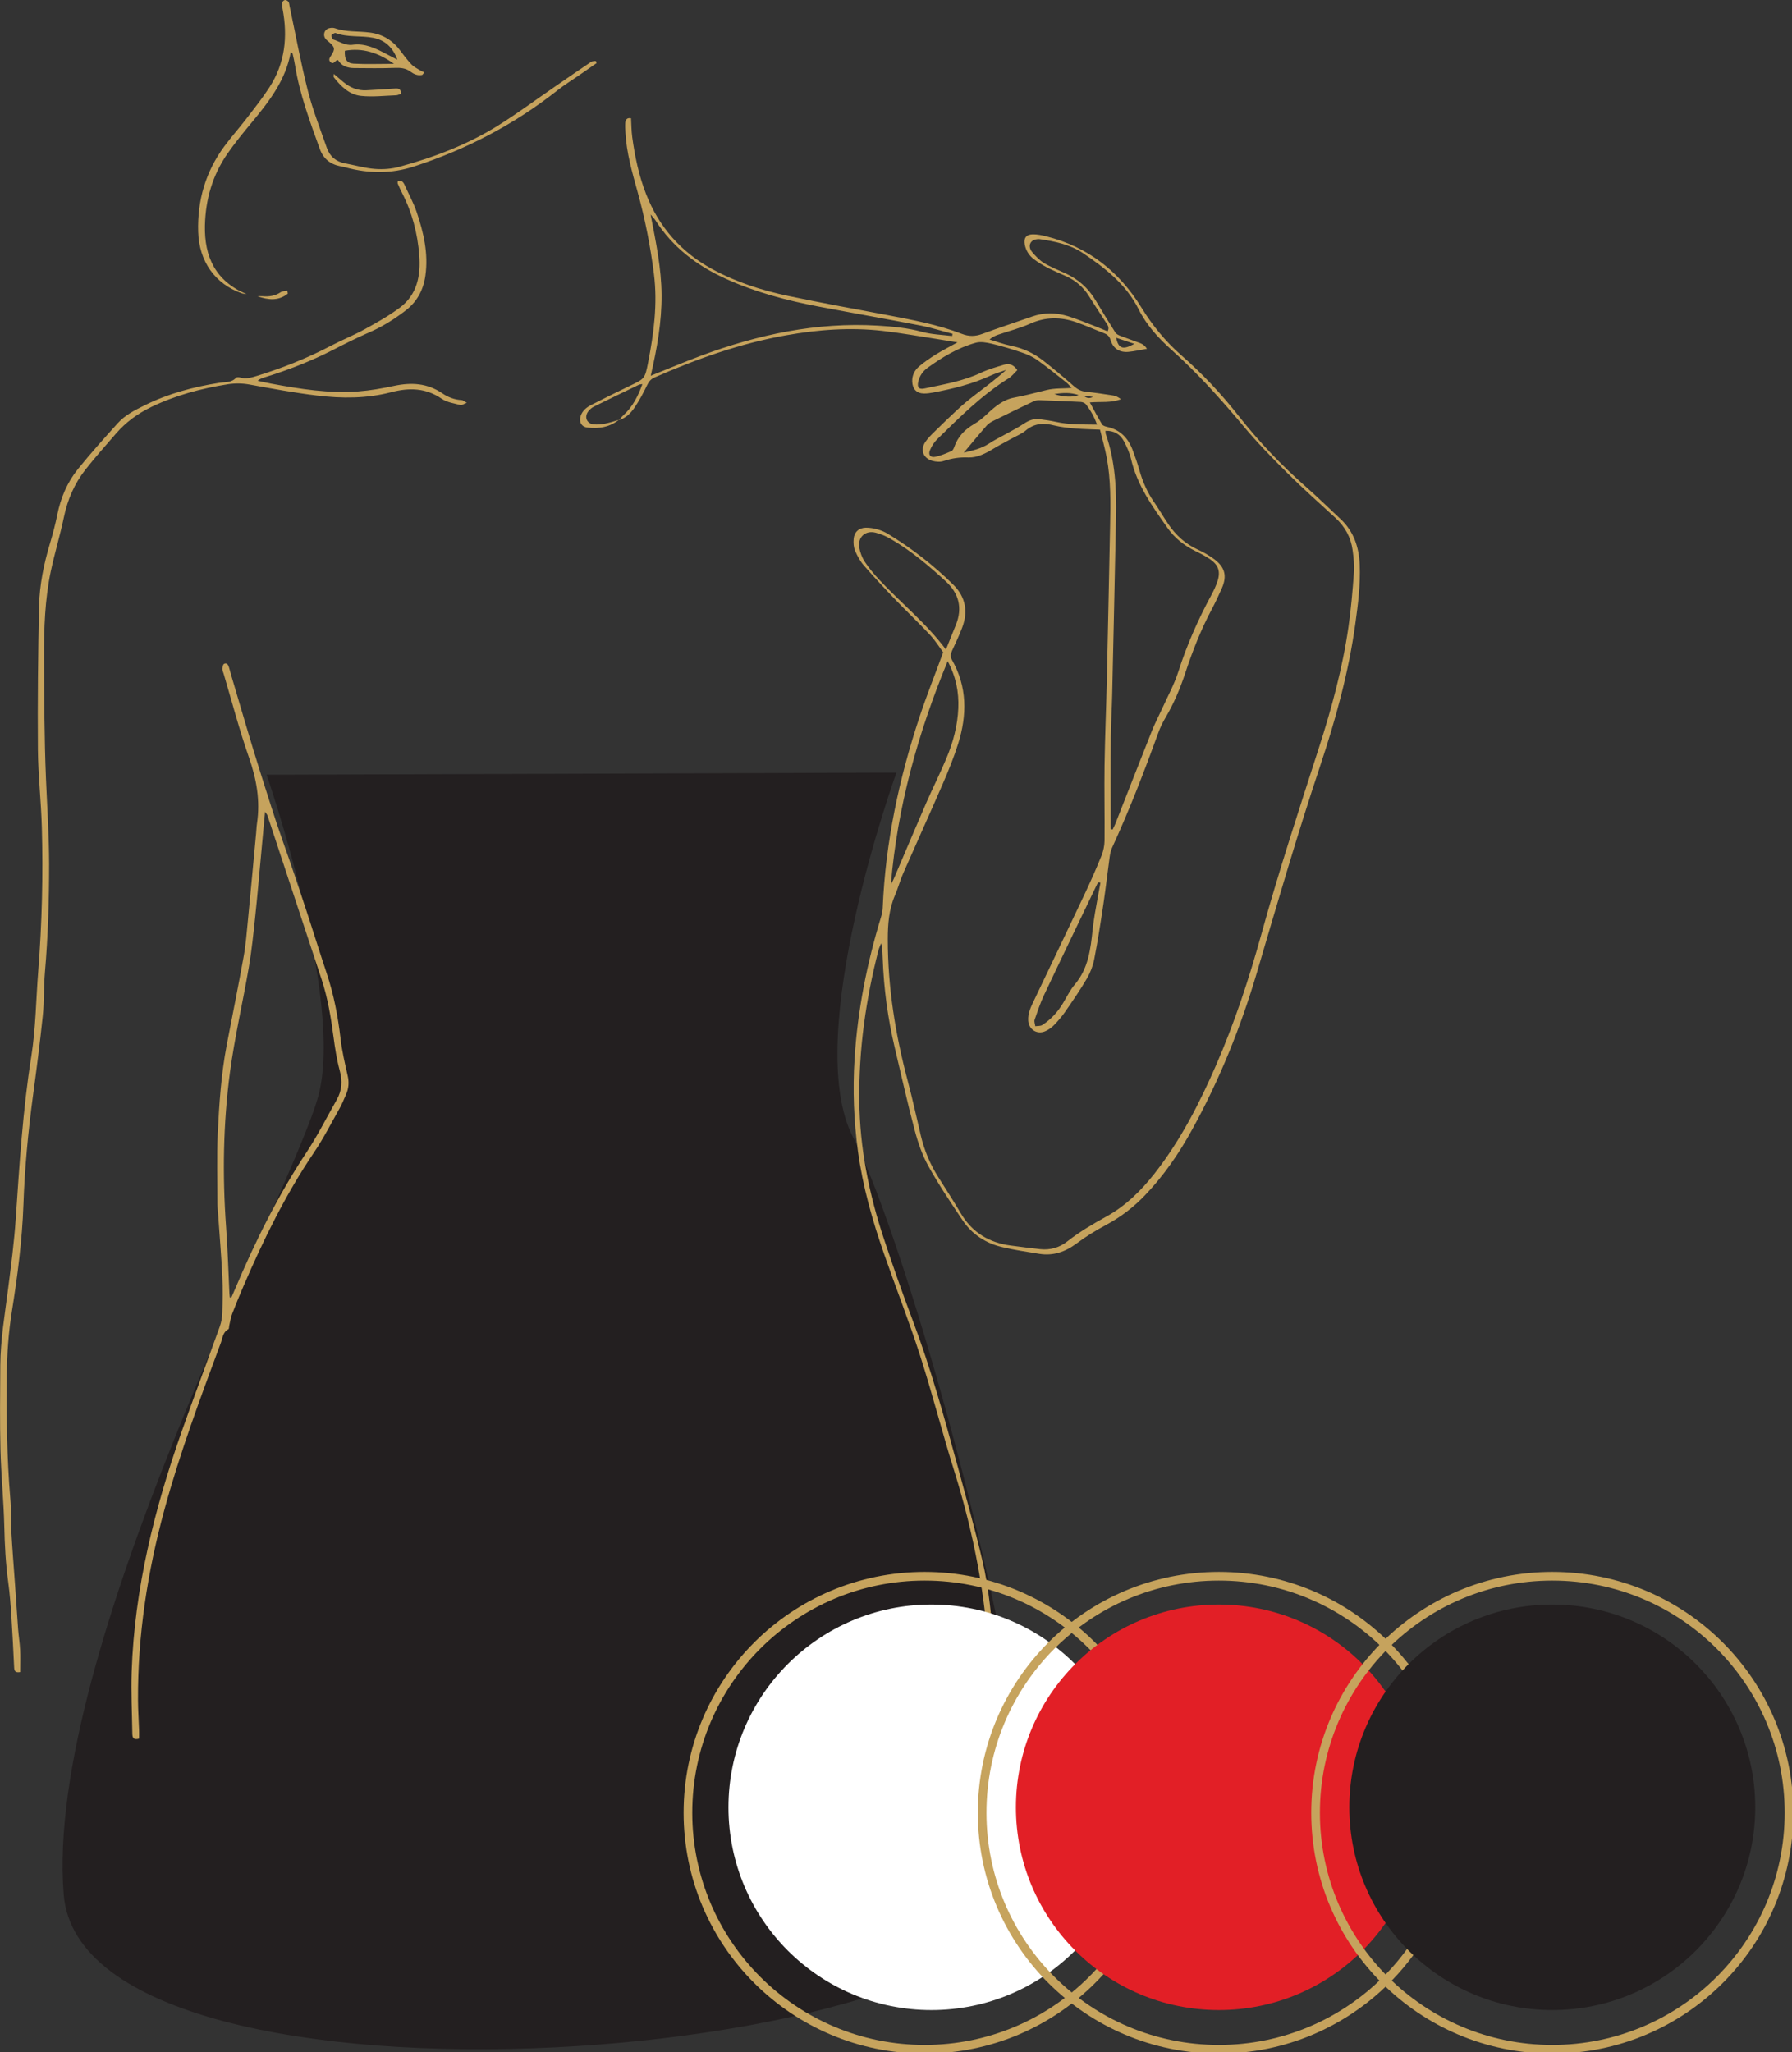 <svg width="207" height="237" viewBox="0 0 207 237" fill="none" xmlns="http://www.w3.org/2000/svg">
<rect x="0" y="0" width="207" height="237" fill="#333333" stroke="none"/>
<g id="_&#208;&#160;&#194;&#187;&#208;&#160;&#209;&#149;&#208;&#160;&#226;&#132;&#150;_1" clip-path="url(#clip0_289_1047)">
<path id="Vector" d="M30.796 89.471L103.552 89.223C103.552 89.223 92.492 119.713 98.547 131.346C104.601 142.978 119.361 194.519 119.022 216.514C118.684 238.51 9.658 246.901 7.359 218.804C5.06 190.699 33.744 137.793 36.768 126.574C39.791 115.356 30.796 89.471 30.796 89.471Z" fill="#231F20"/>
<g id="Group">
<path id="Vector_2" d="M71.561 48.418C70.47 49.342 69.18 49.535 67.826 49.369C67.136 49.286 66.853 48.673 67.081 48.011C67.295 47.397 67.771 47.032 68.31 46.756C69.766 46.011 71.23 45.294 72.7 44.584C74.461 43.743 74.495 43.757 74.861 41.874C75.524 38.496 75.972 35.096 75.538 31.642C75.13 28.429 74.509 25.264 73.646 22.147C73.025 19.899 72.369 17.658 72.245 15.307C72.224 14.942 72.203 14.576 72.224 14.211C72.251 13.845 72.403 13.563 72.894 13.659C72.935 14.383 72.935 15.114 73.032 15.831C73.335 18.079 73.805 20.306 74.633 22.416C76.118 26.222 78.679 29.125 82.282 31.083C85.03 32.58 87.984 33.531 91.029 34.172C94.847 34.979 98.685 35.669 102.516 36.392C105.43 36.951 108.35 37.489 111.132 38.565C111.919 38.868 112.657 38.861 113.458 38.565C115.364 37.861 117.297 37.234 119.216 36.558C120.589 36.075 121.977 36.089 123.351 36.51C124.435 36.841 125.477 37.289 126.533 37.689C126.996 37.868 127.452 38.068 127.942 38.268C128.197 37.813 127.928 37.516 127.748 37.234C127.106 36.22 126.43 35.227 125.795 34.207C125.16 33.186 124.297 32.428 123.206 31.924C122.481 31.587 121.735 31.29 121.024 30.925C120.465 30.635 119.913 30.304 119.416 29.925C118.877 29.511 118.512 28.946 118.38 28.263C118.235 27.505 118.525 27.077 119.299 27.063C119.823 27.056 120.362 27.167 120.873 27.298C125.684 28.505 129.288 31.352 131.856 35.524C133.126 37.592 134.624 39.426 136.454 41.026C138.897 43.157 141.113 45.522 143.115 48.073C145.456 51.052 148.051 53.761 150.896 56.257C152.249 57.443 153.533 58.712 154.851 59.94C156.384 61.374 156.984 63.194 157.067 65.235C157.157 67.51 156.874 69.758 156.563 72.006C155.79 77.639 154.285 83.093 152.49 88.472C149.874 96.311 147.568 104.241 145.235 112.163C143.35 118.576 140.865 124.747 137.62 130.608C136.129 133.304 134.383 135.821 132.249 138.048C130.924 139.434 129.426 140.571 127.728 141.481C126.554 142.109 125.415 142.812 124.352 143.605C123.047 144.577 121.66 145.053 120.051 144.798C118.636 144.57 117.214 144.357 115.819 144.033C113.893 143.591 112.298 142.564 111.194 140.923C109.82 138.875 108.439 136.827 107.245 134.676C106.527 133.38 106.03 131.932 105.65 130.491C104.815 127.34 104.104 124.147 103.352 120.975C102.551 117.59 102.088 114.163 101.964 110.688C101.95 110.253 101.923 109.819 101.895 109.391C101.895 109.295 101.847 109.205 101.778 108.936C101.646 109.288 101.536 109.495 101.481 109.709C100.01 115.418 99.196 121.203 99.258 127.105C99.313 132.587 100.383 137.896 102.109 143.081C103.151 146.212 104.235 149.328 105.402 152.41C107.494 157.933 109.061 163.615 110.614 169.303C111.594 172.903 112.602 176.495 113.458 180.122C114.245 183.432 114.535 186.831 114.804 190.216C114.963 192.175 115.074 194.14 115.205 196.105C115.226 196.422 115.205 196.746 115.205 197.07C114.57 197.056 114.597 196.656 114.577 196.291C114.473 194.898 114.349 193.498 114.28 192.106C113.9 184.542 112.512 177.171 110.248 169.945C108.854 165.497 107.708 160.974 106.279 156.534C105.015 152.603 103.497 148.756 102.137 144.853C100.783 140.978 99.658 137.041 99.106 132.966C98.623 129.422 98.492 125.864 98.713 122.292C99.058 116.707 100.135 111.267 101.764 105.923C101.867 105.578 101.95 105.206 101.964 104.848C102.282 97.263 103.849 89.92 106.237 82.742C107.045 80.308 107.998 77.922 108.95 75.329C108.522 74.757 108.046 73.985 107.445 73.337C106.127 71.923 104.718 70.593 103.379 69.2C102.157 67.924 100.949 66.635 99.789 65.304C99.361 64.814 99.03 64.201 98.775 63.601C98.602 63.194 98.567 62.691 98.609 62.236C98.671 61.45 99.21 60.96 100.003 60.939C100.459 60.932 100.935 61.015 101.377 61.139C101.791 61.256 102.199 61.429 102.565 61.65C105.312 63.318 107.846 65.276 110.131 67.538C111.553 68.945 111.85 70.654 111.132 72.516C110.787 73.419 110.372 74.295 109.965 75.171C109.799 75.529 109.758 75.833 109.965 76.205C111.739 79.315 111.719 82.576 110.683 85.879C110.186 87.465 109.558 89.009 108.895 90.54C107.397 93.995 105.837 97.421 104.325 100.869C103.966 101.69 103.738 102.572 103.379 103.4C102.682 105.027 102.551 106.723 102.551 108.474C102.551 114.046 103.434 119.486 104.863 124.857C105.416 126.947 105.878 129.063 106.375 131.173C106.783 132.876 107.445 134.462 108.384 135.938C109.254 137.317 110.145 138.689 110.973 140.096C112.292 142.33 114.259 143.522 116.799 143.846C117.925 143.991 119.05 144.143 120.175 144.26C121.321 144.377 122.371 144.081 123.275 143.371C124.697 142.254 126.243 141.35 127.824 140.475C130.047 139.247 131.821 137.489 133.382 135.503C136.364 131.69 138.552 127.429 140.471 123.016C142.605 118.121 144.275 113.06 145.697 107.916C147.699 100.655 150.053 93.505 152.359 86.341C153.83 81.769 155.086 77.143 155.769 72.378C156.066 70.303 156.246 68.207 156.398 66.118C156.46 65.263 156.363 64.387 156.246 63.532C156.046 62.063 155.369 60.822 154.271 59.815C152.401 58.099 150.502 56.416 148.707 54.63C146.961 52.893 145.228 51.121 143.654 49.231C141.038 46.108 138.331 43.081 135.287 40.364C133.782 39.02 132.429 37.53 131.531 35.724C130.082 32.821 127.624 30.925 125.049 29.201C123.613 28.242 121.86 27.877 120.134 27.622C119.816 27.574 119.354 27.684 119.154 27.905C118.829 28.242 118.933 28.767 119.223 29.104C119.623 29.573 120.072 30.056 120.589 30.373C121.356 30.835 122.205 31.166 123.019 31.538C124.524 32.221 125.705 33.255 126.554 34.676C127.307 35.931 128.059 37.179 128.846 38.413C128.97 38.606 129.253 38.723 129.488 38.813C130.234 39.102 130.993 39.35 131.739 39.64C132.022 39.751 132.277 39.944 132.491 40.281C131.78 40.399 131.076 40.564 130.365 40.633C129.336 40.723 128.591 40.268 128.294 39.288C128.156 38.833 127.928 38.633 127.534 38.482C126.444 38.061 125.38 37.578 124.283 37.199C122.522 36.593 120.783 36.586 119.022 37.372C117.842 37.903 116.565 38.22 115.336 38.64C114.991 38.758 114.659 38.895 114.3 39.206C115.136 39.454 115.95 39.764 116.799 39.937C118.173 40.212 119.402 40.785 120.493 41.633C121.701 42.578 122.875 43.563 124.027 44.577C124.449 44.949 124.863 45.184 125.429 45.239C126.492 45.349 127.548 45.508 128.597 45.673C128.908 45.722 129.198 45.88 129.481 46.101C128.342 46.556 127.155 46.363 125.891 46.473C126.381 47.363 126.816 48.204 127.307 49.011C127.403 49.169 127.693 49.252 127.907 49.3C129.384 49.624 130.296 50.569 130.82 51.927C131.117 52.706 131.386 53.492 131.614 54.292C131.98 55.582 132.498 56.795 133.264 57.912C133.851 58.76 134.369 59.664 134.949 60.519C135.825 61.815 136.944 62.828 138.393 63.484C139.056 63.787 139.705 64.159 140.285 64.594C141.507 65.511 141.755 66.531 141.141 67.931C140.782 68.751 140.395 69.572 139.974 70.365C138.718 72.723 137.745 75.205 136.909 77.743C136.322 79.522 135.598 81.232 134.645 82.852C134.307 83.424 134.01 84.031 133.789 84.652C132.167 89.133 130.448 93.574 128.459 97.904C128.308 98.228 128.239 98.601 128.183 98.959C127.935 100.773 127.728 102.593 127.458 104.406C127.141 106.544 126.809 108.681 126.395 110.798C126.243 111.563 125.94 112.343 125.546 113.018C124.773 114.335 123.896 115.604 123.026 116.866C122.647 117.411 122.205 117.921 121.742 118.397C121.473 118.679 121.128 118.914 120.769 119.079C119.809 119.52 118.843 118.914 118.774 117.859C118.719 116.99 119.105 116.238 119.464 115.487C121.411 111.398 123.378 107.309 125.311 103.213C125.995 101.765 126.637 100.304 127.238 98.821C127.452 98.283 127.583 97.67 127.59 97.091C127.617 94.188 127.548 91.292 127.59 88.389C127.638 85.155 127.776 81.928 127.852 78.701C127.99 72.702 128.107 66.704 128.232 60.705C128.287 58.071 128.328 55.437 127.838 52.831C127.638 51.762 127.334 50.714 127.065 49.617C126.036 49.569 125.139 49.562 124.248 49.486C123.42 49.411 122.585 49.335 121.784 49.135C120.583 48.831 119.506 48.859 118.498 49.707C118.021 50.107 117.407 50.348 116.855 50.652C116.157 51.038 115.44 51.403 114.756 51.817C113.859 52.362 112.892 52.865 111.864 52.831C110.849 52.789 109.937 52.927 108.992 53.244C108.612 53.375 108.115 53.334 107.715 53.224C106.638 52.927 106.272 51.955 106.893 51.031C107.204 50.569 107.625 50.169 108.025 49.776C108.881 48.935 109.737 48.1 110.621 47.287C111.18 46.77 111.767 46.273 112.374 45.804C113.665 44.812 114.97 43.853 116.22 42.722C115.626 42.936 115.011 43.108 114.439 43.37C112.298 44.363 110.034 44.908 107.742 45.342C107.418 45.404 107.079 45.446 106.748 45.446C105.885 45.439 105.409 44.936 105.374 44.067C105.347 43.343 105.657 42.75 106.175 42.309C106.783 41.798 107.445 41.343 108.122 40.923C108.867 40.461 109.661 40.061 110.607 39.537C109.689 39.385 108.978 39.268 108.267 39.157C106.161 38.833 104.07 38.454 101.957 38.213C98.215 37.785 94.487 38.068 90.794 38.723C85.506 39.661 80.487 41.44 75.593 43.598C75.158 43.791 74.944 44.081 74.744 44.494C74.309 45.391 73.839 46.28 73.28 47.094C72.852 47.714 72.307 48.273 71.527 48.5C71.692 48.307 71.844 48.1 72.031 47.935C73.08 46.97 73.701 45.763 74.205 44.356C73.977 44.398 73.881 44.391 73.805 44.432C72.072 45.267 70.332 46.101 68.606 46.956C68.351 47.087 68.103 47.294 67.937 47.528C67.474 48.176 67.778 48.914 68.572 49.004C68.993 49.052 69.435 49.004 69.856 48.928C70.436 48.818 70.995 48.624 71.561 48.466V48.418ZM128.314 95.739L128.522 95.801C128.632 95.567 128.756 95.339 128.853 95.098C130.254 91.533 131.642 87.968 133.057 84.41C133.402 83.548 133.837 82.721 134.224 81.873C134.866 80.446 135.632 79.067 136.108 77.584C137.096 74.488 138.4 71.544 139.94 68.696C140.209 68.2 140.451 67.683 140.63 67.145C141.01 66 140.754 65.242 139.74 64.552C139.215 64.201 138.649 63.911 138.076 63.635C136.792 63.001 135.694 62.146 134.873 60.981C133.119 58.505 131.352 56.037 130.648 52.996C130.482 52.293 130.171 51.61 129.833 50.962C129.398 50.142 128.687 49.721 127.7 49.748C127.714 49.914 127.7 50.017 127.728 50.107C128.832 53.244 128.984 56.499 128.915 59.774C128.777 66.6 128.625 73.433 128.473 80.26C128.439 81.894 128.328 83.521 128.314 85.155C128.287 88.678 128.308 92.202 128.308 95.725L128.314 95.739ZM75.172 43.391C77.181 42.591 79.051 41.798 80.95 41.088C87.543 38.64 94.315 37.185 101.398 37.606C103.124 37.709 104.843 37.868 106.534 38.33C107.646 38.633 108.833 38.661 109.986 38.806L110.034 38.551C108.819 38.233 107.618 37.847 106.389 37.606C102.433 36.841 98.457 36.144 94.501 35.393C90.829 34.689 87.225 33.738 83.808 32.18C80.487 30.67 77.684 28.539 75.703 25.429C75.586 25.25 75.427 25.098 75.151 24.767C75.772 27.98 76.4 30.98 76.421 34.055C76.442 37.172 75.903 40.206 75.172 43.377V43.391ZM123.793 44.818C123.599 44.611 123.427 44.37 123.206 44.191C122.081 43.301 120.969 42.391 119.802 41.564C119.271 41.185 118.636 40.909 118.014 40.702C116.882 40.316 115.729 39.971 114.563 39.695C113.962 39.55 113.272 39.426 112.706 39.585C110.662 40.157 108.854 41.24 107.148 42.474C106.596 42.874 106.21 43.426 106.065 44.108C105.927 44.749 106.147 44.998 106.803 44.86C109.019 44.391 111.256 44.019 113.334 43.039C114.169 42.646 115.081 42.391 115.971 42.122C116.558 41.943 117.076 42.088 117.517 42.743C117.172 43.074 116.889 43.453 116.516 43.688C113.403 45.625 110.835 48.197 108.246 50.734C107.901 51.072 107.625 51.52 107.432 51.969C107.197 52.507 107.466 52.872 108.039 52.755C108.681 52.624 109.295 52.355 109.91 52.093C110.055 52.031 110.165 51.803 110.227 51.624C110.642 50.431 111.442 49.597 112.526 48.969C113.065 48.659 113.555 48.245 114.01 47.818C114.922 46.963 115.881 46.156 117.131 45.922C118.408 45.687 119.651 45.342 120.914 45.039C121.818 44.818 122.799 44.874 123.8 44.805L123.793 44.818ZM109.268 75.012C109.71 73.916 110.076 73.026 110.428 72.137C111.201 70.206 110.759 68.524 109.268 67.152C107.287 65.325 105.222 63.587 102.875 62.229C102.337 61.918 101.736 61.663 101.129 61.512C99.955 61.215 99.051 62.049 99.258 63.242C99.361 63.815 99.582 64.407 99.907 64.897C100.397 65.642 100.984 66.331 101.598 66.986C104.063 69.634 106.934 71.896 109.268 75.012ZM109.468 76.357C106.009 84.734 103.662 93.215 102.91 102.103C103.103 101.827 103.227 101.531 103.358 101.228C104.573 98.38 105.775 95.525 107.01 92.684C107.756 90.975 108.598 89.306 109.316 87.589C110.096 85.741 110.614 83.811 110.697 81.783C110.773 79.928 110.435 78.163 109.468 76.35V76.357ZM127.113 101.952L126.913 101.89C126.851 101.958 126.768 102.021 126.734 102.103C124.69 106.358 122.633 110.612 120.617 114.88C120.175 115.811 119.851 116.79 119.513 117.762C119.437 117.976 119.561 118.259 119.588 118.514C119.858 118.472 120.189 118.514 120.396 118.376C121.418 117.714 122.219 116.831 122.833 115.783C123.254 115.066 123.634 114.308 124.165 113.68C125.726 111.832 125.981 109.598 126.216 107.344C126.285 106.723 126.375 106.096 126.478 105.482C126.678 104.31 126.899 103.138 127.113 101.965V101.952ZM126.727 49.045C126.395 48.114 125.967 47.377 125.443 46.694C125.325 46.542 125.056 46.432 124.849 46.418C123.254 46.335 121.653 46.273 120.058 46.218C119.837 46.211 119.588 46.253 119.388 46.349C117.856 47.073 116.33 47.818 114.804 48.569C114.508 48.714 114.204 48.893 113.99 49.128C113.099 50.142 112.25 51.183 111.325 52.279C112.374 52.017 113.368 51.81 114.245 51.224C114.853 50.817 115.515 50.507 116.151 50.148C116.875 49.742 117.614 49.362 118.304 48.907C118.857 48.542 119.43 48.321 120.086 48.411C120.714 48.493 121.342 48.576 121.956 48.714C123.489 49.059 125.042 49.011 126.72 49.038L126.727 49.045ZM128.929 39.006C129.198 40.281 129.723 40.44 131.034 39.709L128.929 39.006ZM121.791 45.508C122.778 45.853 123.979 45.901 124.6 45.625C123.668 45.308 122.792 45.349 121.791 45.508ZM125.16 45.687C125.643 46.101 125.96 45.963 126.271 45.839L125.16 45.687Z" fill="#C6A35D"/>
<path id="Vector_3" d="M2.347 193.092C1.864 193.181 1.657 193.064 1.636 192.602C1.539 190.609 1.443 188.61 1.312 186.617C1.229 185.321 1.132 184.025 0.953 182.735C0.656 180.584 0.545 178.433 0.497 176.261C0.428 173.33 0.131 170.407 0.055 167.476C-0.028 164.208 0.014 160.94 0.035 157.678C0.055 154.734 0.552 151.845 0.925 148.935C1.277 146.191 1.636 143.447 1.823 140.689C2.251 134.435 2.63 128.188 3.617 121.989C4.135 118.728 4.156 115.418 4.418 112.129C4.853 106.606 4.984 101.076 4.832 95.539C4.75 92.54 4.404 89.547 4.377 86.555C4.335 81.025 4.391 75.488 4.515 69.958C4.57 67.524 5.067 65.132 5.764 62.787C6.096 61.67 6.4 60.539 6.627 59.402C7.021 57.471 7.773 55.692 9.002 54.168C10.466 52.355 12.026 50.617 13.593 48.88C14.456 47.921 15.602 47.349 16.741 46.791C19.461 45.446 22.346 44.681 25.329 44.212C25.998 44.108 26.73 44.219 27.269 43.626C27.345 43.543 27.6 43.557 27.745 43.598C28.428 43.798 29.064 43.598 29.699 43.405C32.633 42.495 35.484 41.364 38.211 39.937C39.508 39.261 40.882 38.709 42.159 38.006C43.526 37.255 44.9 36.482 46.157 35.551C48.193 34.041 48.614 31.814 48.428 29.463C48.234 26.953 47.606 24.54 46.446 22.285C46.267 21.933 46.101 21.561 45.943 21.196C45.915 21.141 45.943 21.065 45.943 20.948C46.37 20.775 46.578 20.996 46.743 21.368C47.206 22.402 47.758 23.402 48.124 24.471C48.932 26.85 49.498 29.277 49.139 31.828C48.904 33.49 48.179 34.848 46.826 35.882C45.521 36.875 44.148 37.744 42.636 38.392C41.2 39.013 39.798 39.723 38.404 40.44C35.87 41.73 33.233 42.75 30.52 43.591C30.272 43.667 30.023 43.75 29.761 43.97C30.285 44.088 30.81 44.212 31.342 44.308C34.662 44.922 37.99 45.46 41.379 45.205C42.767 45.101 44.154 44.853 45.521 44.563C47.503 44.143 49.353 44.239 51.086 45.418C51.748 45.873 52.501 46.163 53.329 46.204C53.467 46.204 53.598 46.342 53.923 46.515C53.557 46.653 53.343 46.818 53.191 46.777C52.459 46.577 51.638 46.473 51.037 46.06C49.187 44.784 47.247 44.756 45.19 45.294C42.367 46.032 39.495 46.025 36.637 45.68C34.027 45.37 31.431 44.88 28.843 44.412C27.973 44.253 27.137 44.246 26.268 44.384C23.223 44.867 20.268 45.653 17.48 46.997C15.926 47.749 14.559 48.735 13.427 50.038C12.226 51.424 11.004 52.796 9.872 54.23C8.595 55.851 7.801 57.699 7.38 59.733C6.945 61.815 6.317 63.863 5.875 65.945C5.184 69.22 5.074 72.558 5.088 75.895C5.109 80.563 5.115 85.231 5.309 89.892C5.447 93.188 5.668 96.477 5.675 99.78C5.675 103.951 5.55 108.109 5.191 112.267C5.046 113.956 5.115 115.673 4.936 117.355C4.618 120.438 4.218 123.513 3.804 126.581C3.245 130.746 2.851 134.931 2.706 139.123C2.561 143.267 2.023 147.356 1.374 151.438C0.987 153.879 0.808 156.334 0.787 158.802C0.746 163.567 0.787 168.331 1.194 173.089C1.305 174.351 1.243 175.619 1.312 176.888C1.422 178.846 1.581 180.805 1.719 182.763C1.843 184.556 1.961 186.348 2.092 188.141C2.154 188.941 2.285 189.727 2.326 190.527C2.368 191.347 2.333 192.175 2.333 193.071L2.347 193.092Z" fill="#C6A35D"/>
<path id="Vector_4" d="M16.071 200.787C15.339 200.994 15.291 200.587 15.284 200.152C15.25 197.787 15.126 195.422 15.208 193.057C15.533 183.473 17.832 174.282 21 165.284C22.429 161.229 23.948 157.209 25.398 153.169C25.57 152.679 25.667 152.141 25.681 151.617C25.722 150.218 25.75 148.811 25.681 147.418C25.564 145.06 25.37 142.702 25.204 140.344C25.177 139.909 25.115 139.482 25.115 139.048C25.115 136.345 25.025 133.642 25.149 130.946C25.315 127.519 25.543 124.092 26.185 120.706C26.834 117.307 27.531 113.908 28.139 110.502C28.394 109.095 28.504 107.661 28.642 106.234C28.967 102.882 29.277 99.531 29.588 96.187C29.623 95.822 29.63 95.456 29.685 95.091C30.078 92.457 29.63 89.968 28.753 87.458C27.641 84.286 26.792 81.025 25.833 77.798C25.777 77.605 25.674 77.412 25.688 77.219C25.695 77.026 25.764 76.715 25.888 76.66C26.206 76.515 26.364 76.778 26.447 77.053C26.537 77.343 26.606 77.632 26.689 77.922C27.842 81.783 28.946 85.658 30.168 89.499C30.983 92.05 31.77 94.615 32.667 97.146C33.565 99.656 34.407 102.186 35.242 104.71C36.091 107.268 36.885 109.847 37.741 112.412C38.556 114.859 39.039 117.362 39.336 119.92C39.502 121.368 39.84 122.803 40.164 124.237C40.337 124.995 40.282 125.692 39.978 126.381C39.736 126.933 39.515 127.491 39.218 128.015C38.252 129.725 37.355 131.49 36.257 133.111C32.971 137.972 30.417 143.198 28.111 148.563C27.662 149.604 27.234 150.652 26.827 151.707C26.661 152.135 26.592 152.596 26.488 153.045C26.447 153.203 26.475 153.465 26.378 153.507C25.743 153.831 25.722 154.493 25.529 155.024C23.161 161.395 20.786 167.759 18.998 174.323C17.031 181.529 15.905 188.851 15.94 196.332C15.94 197.463 16.03 198.594 16.064 199.732C16.078 200.063 16.064 200.387 16.064 200.766L16.071 200.787ZM26.537 149.825L26.716 149.866C26.854 149.542 26.999 149.225 27.137 148.901C29.478 143.364 32.136 138.006 35.463 132.987C36.726 131.077 37.755 129.008 38.894 127.009C39.508 125.933 39.571 124.844 39.246 123.644C38.901 122.361 38.694 121.037 38.521 119.72C38.224 117.473 37.858 115.245 37.141 113.08C35.056 106.792 32.985 100.497 30.907 94.208C30.865 94.077 30.762 93.967 30.617 93.746C30.465 95.415 30.327 96.939 30.182 98.456C29.947 100.973 29.733 103.496 29.464 106.013C29.264 107.895 29.07 109.791 28.753 111.653C28.056 115.721 27.11 119.755 26.564 123.837C25.777 129.76 25.688 135.724 26.116 141.688C26.302 144.246 26.378 146.811 26.502 149.37C26.509 149.514 26.53 149.666 26.544 149.811L26.537 149.825Z" fill="#C6A35D"/>
<path id="Vector_5" d="M68.924 7.281C68.22 7.771 67.523 8.26 66.819 8.743C66.025 9.295 65.196 9.798 64.437 10.398C59.439 14.356 53.895 17.245 47.827 19.224C45.176 20.085 42.587 20.044 39.957 19.341C39.729 19.279 39.502 19.237 39.274 19.189C38.135 18.962 37.348 18.314 36.947 17.217C35.808 14.052 34.621 10.901 34.082 7.557C34.006 7.095 33.903 6.647 33.799 6.192C33.785 6.144 33.703 6.116 33.585 6.026C33.005 9.253 31.093 11.715 29.084 14.135C28.104 15.314 27.131 16.507 26.261 17.762C24.542 20.244 23.741 23.044 23.672 26.043C23.589 29.677 24.915 32.476 28.484 33.972C28.297 33.938 28.097 33.931 27.924 33.869C24.846 32.793 22.995 30.201 22.892 26.76C22.788 23.147 23.748 19.837 25.902 16.914C26.73 15.79 27.669 14.742 28.518 13.632C29.409 12.473 30.327 11.315 31.121 10.088C32.922 7.309 33.254 4.254 32.646 1.055C32.598 0.807 32.571 0.538 32.605 0.29C32.619 0.172 32.805 0.014 32.922 -4.92913e-05C33.054 -0.014 33.24 0.096 33.323 0.207C33.413 0.331 33.413 0.517 33.447 0.683C34.138 3.937 34.738 7.219 35.553 10.446C36.126 12.701 36.989 14.88 37.755 17.079C38.1 18.065 38.811 18.672 39.861 18.865C41.007 19.079 42.146 19.417 43.298 19.506C44.244 19.582 45.252 19.506 46.163 19.251C50.167 18.162 54.033 16.686 57.561 14.48C59.791 13.087 61.91 11.508 64.078 10.019C65.479 9.053 66.874 8.088 68.282 7.143C68.42 7.047 68.641 7.074 68.82 7.04L68.903 7.281H68.924Z" fill="#C6A35D"/>
<path id="Vector_6" d="M48.759 8.653C48.241 8.764 47.8 8.557 47.392 8.26C46.854 7.86 46.26 7.812 45.597 7.84C44.037 7.895 42.47 7.874 40.903 7.86C40.144 7.854 39.453 7.633 39.046 6.936C38.977 6.95 38.942 6.943 38.915 6.957C38.673 7.068 38.501 7.502 38.169 7.164C37.893 6.888 38.107 6.633 38.28 6.371C38.728 5.668 38.68 5.433 38.031 4.875C37.879 4.744 37.714 4.627 37.596 4.468C37.265 4.041 37.465 3.413 37.983 3.268C38.197 3.206 38.466 3.186 38.673 3.255C39.992 3.723 41.379 3.579 42.732 3.758C44.251 3.958 45.404 4.696 46.294 5.916C46.688 6.454 47.095 6.985 47.551 7.461C47.806 7.729 48.179 7.902 48.504 8.109C48.669 8.212 48.849 8.274 49.021 8.357L48.773 8.66L48.759 8.653ZM45.894 6.881C45.397 5.502 44.493 4.634 43.112 4.365C41.676 4.082 40.171 4.344 38.763 3.813C38.735 3.799 38.687 3.792 38.666 3.813C38.535 3.889 38.307 3.958 38.3 4.054C38.28 4.22 38.356 4.523 38.459 4.551C39.205 4.778 39.895 5.282 40.71 5.171C42.201 4.964 43.437 5.606 44.679 6.261C45.08 6.475 45.494 6.674 45.894 6.888V6.881ZM45.514 7.371C43.671 6.068 41.876 5.495 39.833 5.861C39.785 6.812 40.033 7.302 40.848 7.35C42.325 7.433 43.809 7.371 45.514 7.371Z" fill="#C6A35D"/>
<path id="Vector_7" d="M46.308 10.839C46.122 10.894 45.949 10.998 45.763 11.005C44.403 11.053 43.029 11.218 41.69 11.073C40.344 10.929 39.377 9.97 38.556 8.922C38.514 8.867 38.556 8.743 38.556 8.536C38.977 8.895 39.322 9.184 39.667 9.474C40.44 10.115 41.31 10.481 42.332 10.425C43.423 10.363 44.52 10.308 45.611 10.225C46.046 10.191 46.336 10.267 46.315 10.839H46.308Z" fill="#C6A35D"/>
<path id="Vector_8" d="M33.247 33.91C32.177 34.772 30.983 34.648 29.747 34.214C29.933 34.214 30.12 34.2 30.306 34.214C31.059 34.276 31.756 34.186 32.412 33.752C32.619 33.614 32.929 33.628 33.192 33.572L33.247 33.904V33.91Z" fill="#C6A35D"/>
</g>
<g id="Group_2">
<path id="Vector_9" d="M107.59 232.132C120.538 232.132 131.034 221.648 131.034 208.716C131.034 195.784 120.538 185.3 107.59 185.3C94.642 185.3 84.146 195.784 84.146 208.716C84.146 221.648 94.642 232.132 107.59 232.132Z" fill="white"/>
<path id="Vector_10" d="M140.796 236.655C155.898 236.655 168.141 224.427 168.141 209.344C168.141 194.26 155.898 182.032 140.796 182.032C125.694 182.032 113.451 194.26 113.451 209.344C113.451 224.427 125.694 236.655 140.796 236.655Z" stroke="#C6A35D" stroke-linecap="round" stroke-linejoin="round"/>
<path id="Vector_11" d="M106.81 236.655C121.912 236.655 134.155 224.427 134.155 209.344C134.155 194.26 121.912 182.032 106.81 182.032C91.708 182.032 79.466 194.26 79.466 209.344C79.466 224.427 91.708 236.655 106.81 236.655Z" stroke="#C6A35D" stroke-linecap="round" stroke-linejoin="round"/>
<path id="Vector_12" d="M140.796 232.132C153.744 232.132 164.24 221.648 164.24 208.716C164.24 195.784 153.744 185.3 140.796 185.3C127.848 185.3 117.352 195.784 117.352 208.716C117.352 221.648 127.848 232.132 140.796 232.132Z" fill="#E21F26"/>
<path id="Vector_13" d="M179.31 232.132C192.258 232.132 202.754 221.648 202.754 208.716C202.754 195.784 192.258 185.3 179.31 185.3C166.362 185.3 155.866 195.784 155.866 208.716C155.866 221.648 166.362 232.132 179.31 232.132Z" fill="#231F20"/>
<path id="Vector_14" d="M179.31 236.655C194.412 236.655 206.655 224.427 206.655 209.344C206.655 194.26 194.412 182.032 179.31 182.032C164.208 182.032 151.966 194.26 151.966 209.344C151.966 224.427 164.208 236.655 179.31 236.655Z" stroke="#C6A35D" stroke-linecap="round" stroke-linejoin="round"/>
</g>
</g>
<defs>
<clipPath id="clip0_289_1047">
<rect width="207" height="237" fill="white"/>
</clipPath>
</defs>
</svg>
